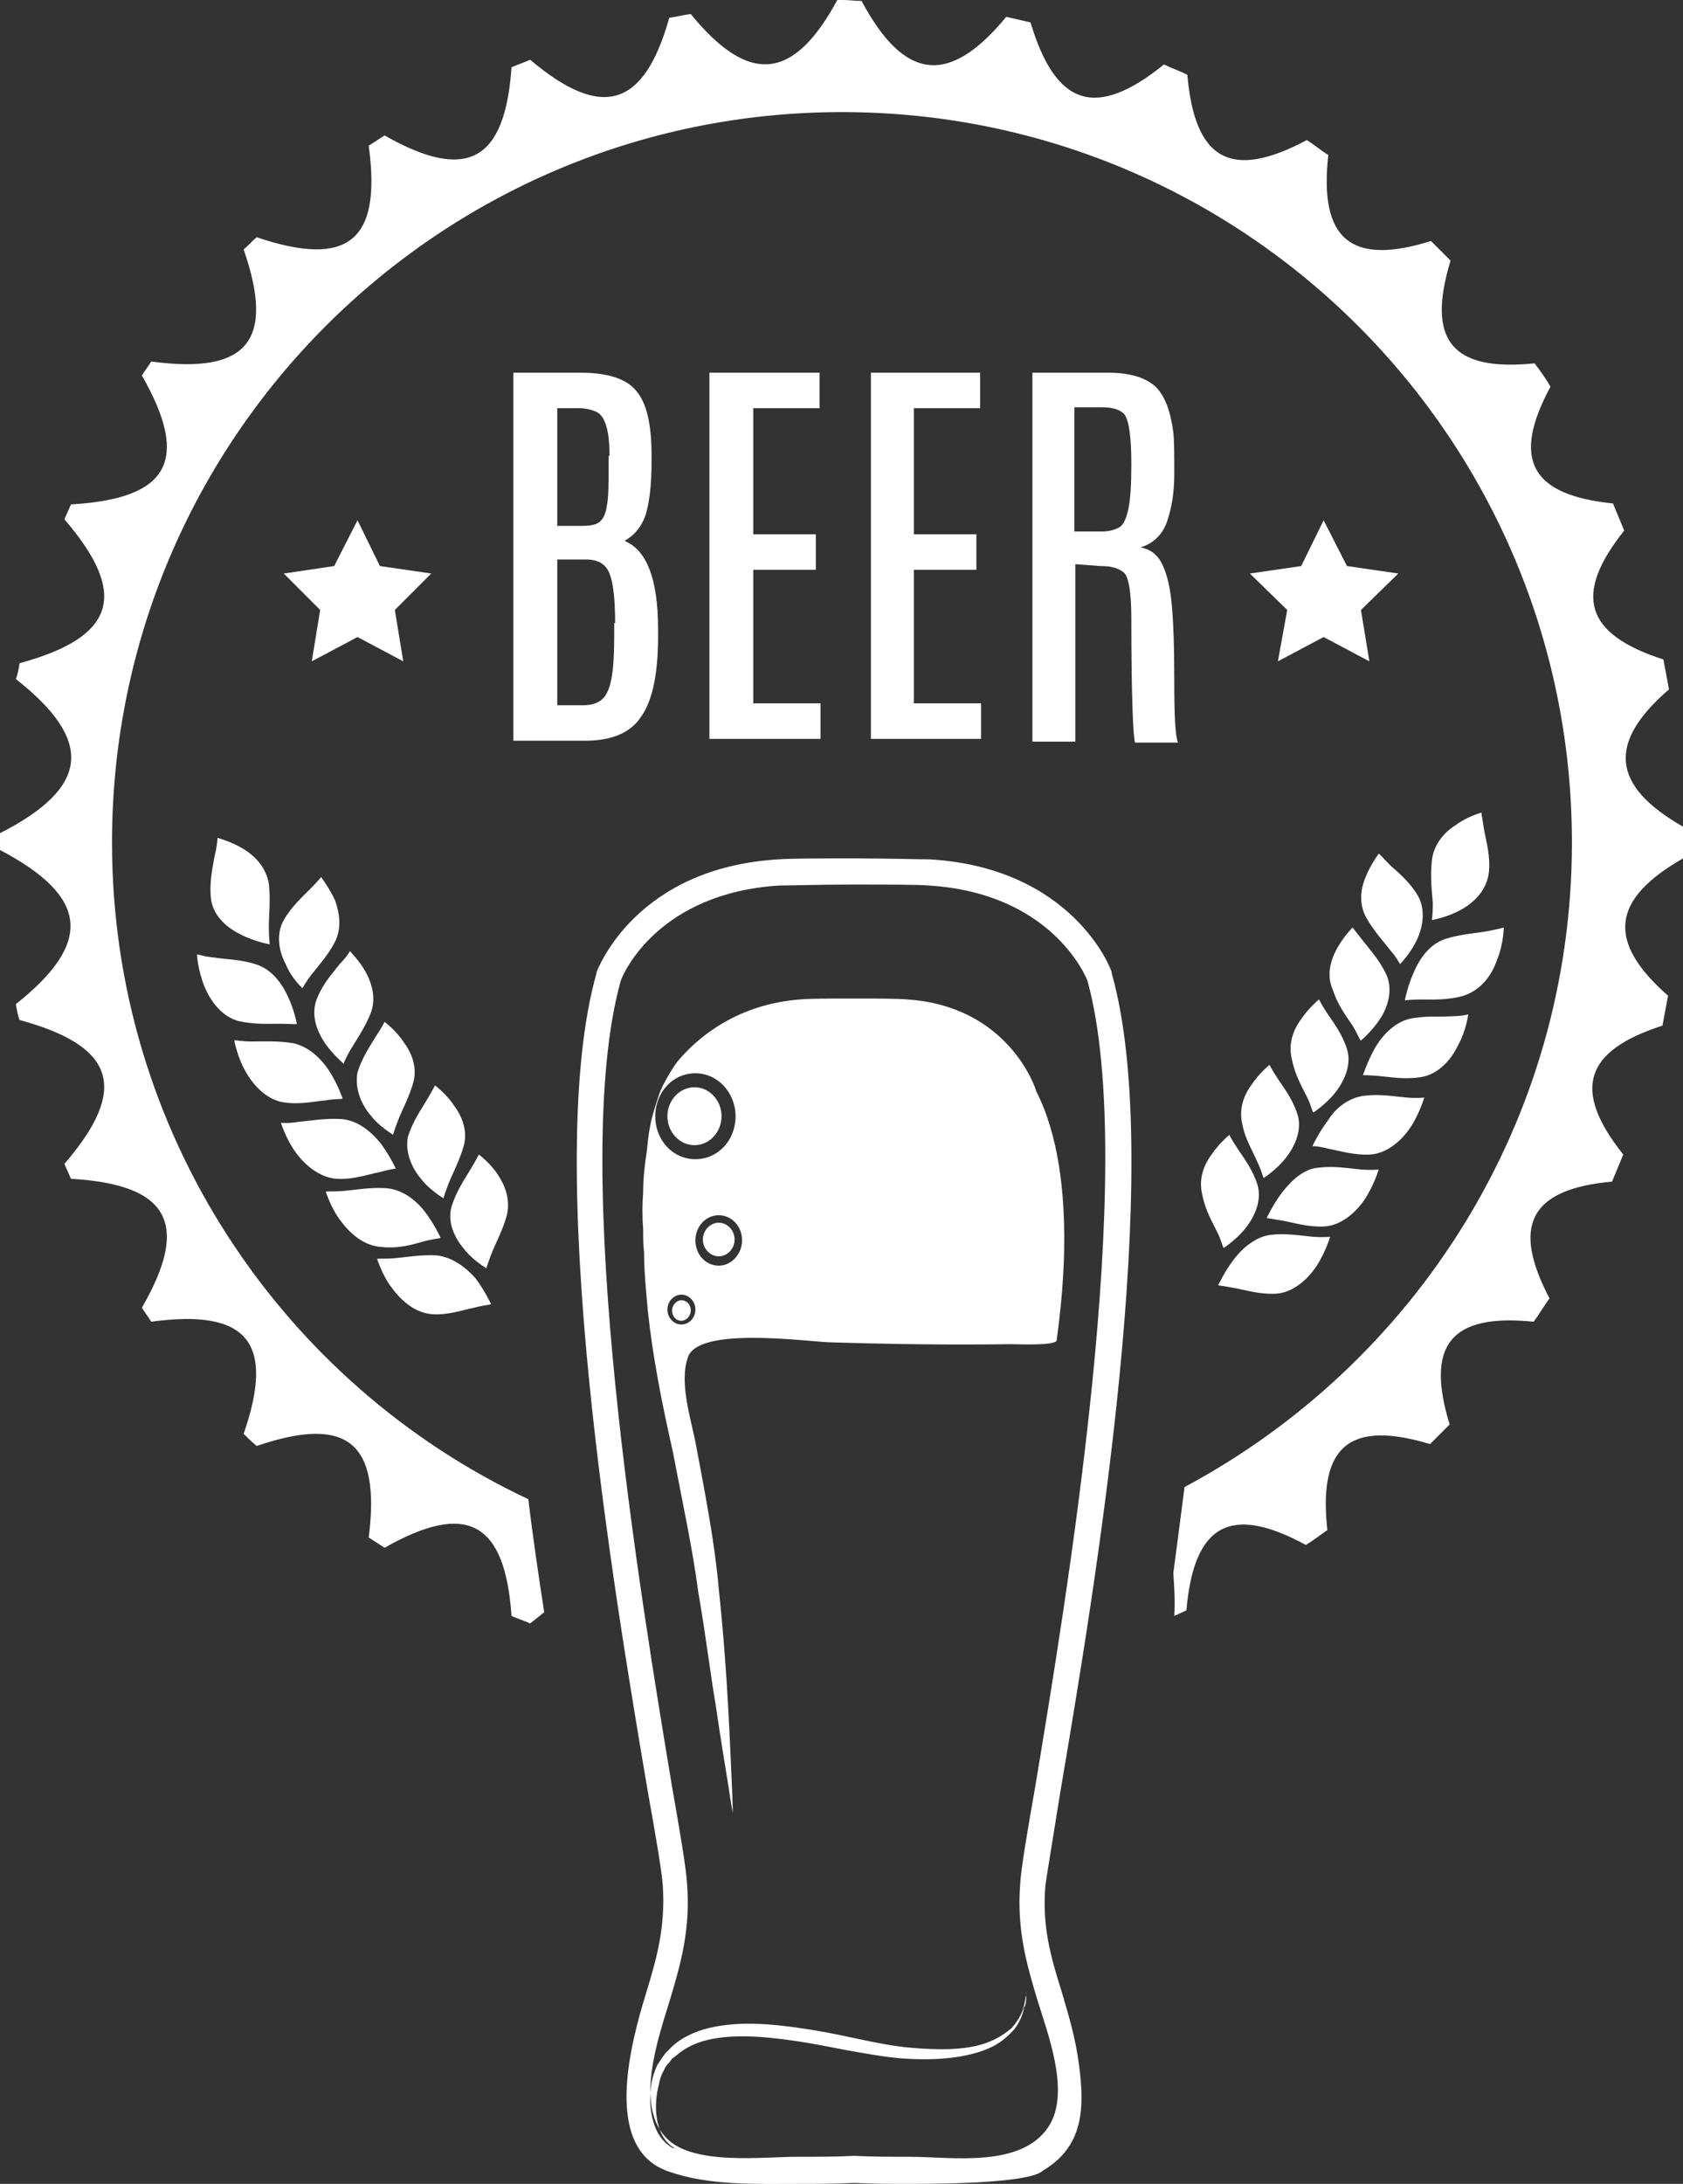 <?xml version="1.0" encoding="utf-8"?>
<svg version="1.1" id="beerGraphic" xmlns="http://www.w3.org/2000/svg" xmlns:xlink="http://www.w3.org/1999/xlink" x="0px"
	 y="0px" viewBox="0 0 180.3 233.8" style="enable-background:new 0 0 180.3 233.8;" xml:space="preserve">
<rect x="0" y="0" width="180.3" height="233.8" fill="#333333" stroke="none"/>
<style type="text/css">
	.st0{fill:#FFFFFF;}
	#beerGraphic { cursor: pointer; }

	.yellow{fill:#ffff00}
</style>
<path id="bottle" class="st0" d="M97.5,233.8c-1.9,0-3.9,0-6-0.1c-2,0.1-4,0.1-5.9,0.1c-4.6,0-9.6,0.2-13.9-1.3
	c-7.3-2.4-4.1-13.9-2.4-19.4c1.1-3.6,2-6.9,1.7-11.3c-0.1-1.4-0.7-5-1.6-10c-3.7-21.8-11.3-67.1-5.5-87.6l0-0.1
	c0.2-0.5,4.3-11.2,19.5-12.1c1.3-0.1,4.4-0.1,7.6-0.1l0.5,0l0.5,0c3.2,0,6.3,0.1,7.6,0.1c15.2,0.9,19.4,11.6,19.5,12.1l0,0.1
	c5.8,20.5-1.8,65.8-5.5,87.6c-0.8,5-1.4,8.6-1.6,10c-0.4,4.4,0.6,7.8,1.7,11.3c0.7,2.4,1.5,4.9,1.9,8c0.6,4.6,0.5,8.7-3.9,11.3
	C111.3,232.8,109.4,233.8,97.5,233.8z M91.5,230.8c2.1,0.1,4.1,0.1,6,0.1c4.5,0,12.2,1.3,15-3.5c2.1-3.7-0.3-9.8-1.4-13.4
	c-1.1-3.7-2.2-7.4-1.8-12.4c0.1-1.6,0.7-5.2,1.6-10.3c3.3-19.9,11.1-66.3,5.6-86.3c-0.3-0.8-4.1-9.4-17-10.2
	c-1.2-0.1-4.3-0.1-7.5-0.1h-0.5h-0.5c-3.2,0-6.2,0.1-7.5,0.1c-12.9,0.8-16.7,9.3-17,10.2c-5.6,20,2.2,66.4,5.5,86.3
	c0.9,5.1,1.5,8.7,1.6,10.3c0.4,5-0.7,8.7-1.8,12.4c-1.2,4-4,11.6-0.2,15.1c3,2.7,10.1,1.8,13.8,1.8
	C87.5,230.9,89.5,230.9,91.5,230.8z M109.9,213.6c0,0.2-0.2,1.2-0.3,1.5c-0.2,0.6-0.6,1.3-1.2,2c-0.7,0.6-1.6,1.2-2.7,1.6
	c-2.2,0.8-5.2,0.8-8.4,0.5c-3.2-0.3-6.6-1.3-10.4-1.9c-3.8-0.6-7.5-1-10.9-0.2c-1.7,0.4-3.3,1.2-4.3,2.3l-0.4,0.4
	c-0.1,0.1-0.2,0.3-0.3,0.4c-0.2,0.3-0.4,0.6-0.6,0.9c-0.3,0.7-0.5,1.3-0.6,1.9c-0.4,2.5,0.1,4.5,0.9,5.7c0.2,0.3,0.4,0.5,0.6,0.7
	c0.2,0.2,0.4,0.3,0.5,0.4c0.3,0.2,0.5,0.2,0.5,0.2c0.1,0-0.8-0.3-1.4-1.5c-0.6-1.2-0.9-3.1-0.3-5.4c0.1-0.6,0.3-1.1,0.6-1.6
	c0.1-0.3,0.3-0.5,0.5-0.7l0.3-0.4l0.4-0.3c1-0.9,2.3-1.5,3.8-1.8c3-0.6,6.6-0.2,10.3,0.4c1.8,0.3,3.6,0.7,5.4,1
	c1.7,0.3,3.5,0.6,5.2,0.7c3.3,0.2,6.5-0.1,8.8-1.1c1.2-0.5,2.1-1.3,2.8-2.1c0.6-0.8,0.9-1.6,1-2.3
	C109.9,214.8,110,213.8,109.9,213.6c0.1-0.3,0.1-0.5,0.1-0.5S110,213.2,109.9,213.6z M77.3,119.5c0-1.7-1.3-3.1-2.9-3.1
	c-1.6,0-2.9,1.4-2.9,3.1c0,1.7,1.3,3.1,2.9,3.1C76,122.6,77.3,121.2,77.3,119.5z M73,139.2c-0.5,0-1,0.5-1,1.1c0,0.6,0.4,1.1,1,1.1
	c0.5,0,1-0.5,1-1.1C74,139.6,73.5,139.2,73,139.2z M77,130.9c-0.9,0-1.7,0.8-1.7,1.8c0,1,0.8,1.8,1.7,1.8c0.9,0,1.7-0.8,1.7-1.8
	C78.7,131.7,77.9,130.9,77,130.9z M111,116.8L111,116.8c-0.1-0.5-3.1-9.1-13.8-9.8c-0.9-0.1-3.1-0.1-5.4-0.1h-0.3h-0.4
	c-2.3,0-4.5,0-5.4,0.1c-6.5,0.5-10.7,3.8-13,6.5c-0.4,0.4-1.8,2.7-2.1,3.7c-0.4,1.2-0.8,2.5-0.9,3.1c-0.2,0.9-0.3,1.9-0.4,2.9
	c-0.2,1.3-0.4,2.8-0.4,4.5c-0.1,1.2-0.1,2.6,0,3.9c0,0.8,0,1.7,0.1,2.5c0,1.9,0.2,4,0.4,6.2c0.5,4.8,1.5,9.9,2.7,15.2
	c1,5.3,2.1,10.3,2.7,14.9c0.8,4.6,1.3,8.8,1.9,12.3c0.5,3.5,1,6.4,1.3,8.3c0.3,2,0.5,3.1,0.5,3.1s0-1.1-0.1-3.1
	c-0.1-2-0.2-4.9-0.4-8.4c-0.2-3.6-0.5-7.8-1-12.5c-0.4-4.7-1.4-9.9-2.4-15.2c-0.5-2.8-1.9-6.8-0.9-9.6c1.1-3.3,12.5-1.7,15.1-1.6
	c6.5,0.2,13.1,0.3,19.6,0.2c0.4,0,4.7,0.2,4.8-0.4C113.4,141.6,115.9,126.4,111,116.8z M70.2,119.5c0-2.6,1.9-4.6,4.3-4.6
	c2.4,0,4.3,2.1,4.3,4.6c0,2.6-1.9,4.6-4.3,4.6C72.1,124.1,70.2,122.1,70.2,119.5z M73,141.8c-0.8,0-1.5-0.7-1.5-1.6
	c0-0.9,0.7-1.6,1.5-1.6c0.8,0,1.5,0.7,1.5,1.6C74.5,141.1,73.8,141.8,73,141.8z M77,135.5c-1.4,0-2.5-1.2-2.5-2.7
	c0-1.5,1.1-2.7,2.5-2.7c1.4,0,2.5,1.2,2.5,2.7C79.5,134.2,78.4,135.5,77,135.5z"/>
<path id="rGrain" class="st0" d="M146.2,117.3c1.7-0.2,3.3,0.1,4.5,0.2c1.2,0.1,1.9,0,1.9,0c0-0.1-0.5,1.7-1.5,3.2
	c-1,1.5-2.6,2.8-4.3,2.9c-1.7,0.1-3.3-0.4-4.4-0.6c-1.1-0.3-1.8-0.3-1.8-0.3c0,0,0.7-1.5,1.7-2.8
	C143.1,118.6,144.5,117.5,146.2,117.3z M137.4,127.6c-1,1.3-1.7,2.8-1.7,2.8c0,0,0.7,0.1,1.8,0.3c1.1,0.2,2.7,0.7,4.4,0.6
	c1.7-0.1,3.3-1.4,4.3-2.9c1-1.5,1.5-3.2,1.5-3.2c0,0-0.7,0.1-1.9,0c-1.2-0.1-2.8-0.4-4.5-0.2C139.8,125.1,138.5,126.2,137.4,127.6z
	 M132.2,134.8c-1,1.3-1.7,2.8-1.7,2.8c0,0,0.7,0.1,1.8,0.3c1.1,0.2,2.7,0.7,4.4,0.6c1.7-0.1,3.3-1.4,4.3-2.9c1-1.5,1.5-3.2,1.5-3.2
	c0,0-0.7,0.1-1.9,0c-1.2-0.1-2.8-0.4-4.5-0.2C134.6,132.4,133.2,133.5,132.2,134.8z M147.3,112.2c-0.8,1.4-1.3,3-1.3,2.9
	c0,0,0.7,0,1.8,0.1c1.1,0.1,2.8,0.4,4.5,0.1c1.7-0.3,3.1-1.7,3.9-3.4c0.9-1.6,1.1-3.4,1.1-3.3c0,0-0.7,0.2-1.9,0.2
	c-1.2,0.1-2.8-0.1-4.5,0.3C149.4,109.5,148.1,110.8,147.3,112.2z M160.4,102.7c0.7-1.7,0.7-3.5,0.7-3.4c0,0-0.7,0.2-1.8,0.4
	c-1.1,0.2-2.8,0.3-4.4,0.8c-1.6,0.5-2.7,1.9-3.4,3.5c-0.7,1.5-1,3.1-1,3.1c0,0,0.7-0.1,1.8-0.1c1.1,0,2.8,0.1,4.5-0.4
	C158.6,106,159.8,104.5,160.4,102.7z M140,117.4c0.5,1,0.6,1.7,0.7,1.7c0,0,1.4-0.9,2.4-2.2c1-1.3,1.7-3,1.2-4.6
	c-0.5-1.6-1.5-2.9-2.1-3.8c-0.6-0.9-0.9-1.5-0.9-1.5c0,0-1.1,0.9-1.9,2.1c-0.9,1.2-1.4,2.7-1,4.3C138.7,115,139.5,116.4,140,117.4z
	 M134.7,124.4c0.5,1,0.6,1.7,0.7,1.7c0,0,1.4-0.9,2.4-2.2c1-1.3,1.7-3,1.2-4.6c-0.5-1.6-1.5-2.9-2.1-3.8c-0.6-0.9-0.9-1.5-0.9-1.5
	c0,0-1.1,0.9-1.9,2.1c-0.9,1.2-1.4,2.7-1,4.3C133.4,122,134.3,123.4,134.7,124.4z M130.4,131.9c0.5,1,0.6,1.7,0.7,1.7
	c0,0,1.4-0.9,2.4-2.2c1-1.3,1.7-3,1.2-4.6c-0.5-1.6-1.5-2.9-2.1-3.8c-0.6-0.9-0.9-1.5-0.9-1.5c0,0-1.1,0.9-1.9,2.1
	c-0.9,1.2-1.4,2.7-1,4.3C129.1,129.5,129.9,130.9,130.4,131.9z M144.9,109.8c0.6,1,0.8,1.6,0.9,1.6c0,0,1.2-1,2.1-2.4
	c0.9-1.4,1.3-3.2,0.6-4.7c-0.7-1.5-1.8-2.7-2.5-3.6c-0.7-0.9-1.1-1.4-1.1-1.4c0,0-1,1-1.7,2.3c-0.7,1.3-1.1,2.9-0.4,4.4
	C143.3,107.6,144.3,108.9,144.9,109.8z M150,103.2c0,0,1.1-1.1,1.8-2.6c0.7-1.5,0.9-3.3,0.1-4.7c-0.8-1.4-2.1-2.5-2.9-3.2
	c-0.8-0.8-1.2-1.3-1.3-1.3c0,0-0.9,1.2-1.4,2.5c-0.6,1.4-0.7,3,0.1,4.4c0.8,1.4,1.9,2.6,2.6,3.5C149.7,102.6,150,103.3,150,103.2z
	 M153.4,98.5c0,0,1.7-0.3,3.1-1.1c1.5-0.8,2.8-2.2,3-4c0.2-1.7-0.3-3.4-0.5-4.5c-0.2-1.2-0.3-1.9-0.3-1.9c0,0-1.5,0.4-2.7,1.3
	c-1.3,0.8-2.4,2.1-2.6,3.8c-0.2,1.7,0,3.4,0.1,4.6C153.5,97.8,153.4,98.5,153.4,98.5z"/>
<path id="lGrain_1_" class="st0" d="M36.1,126.2c-1.7-0.1-3.3-1.3-4.4-2.8c-1.1-1.5-1.6-3.2-1.6-3.2c0,0,0.7,0.1,1.9-0.1
	c1.2-0.1,2.8-0.4,4.5-0.3c1.7,0.1,3.1,1.2,4.2,2.5c1,1.3,1.7,2.8,1.7,2.8c0,0-0.7,0.1-1.8,0.4C39.5,125.7,37.9,126.3,36.1,126.2z
	 M45.4,132.9c1.1-0.3,1.8-0.3,1.8-0.4c0,0-0.7-1.5-1.7-2.8c-1-1.3-2.5-2.4-4.2-2.5c-1.7-0.1-3.3,0.2-4.5,0.3c-1.2,0.1-1.9,0-1.9,0.1
	c0-0.1,0.5,1.7,1.6,3.1c1.1,1.5,2.6,2.7,4.4,2.8C42.8,133.7,44.3,133.2,45.4,132.9z M46.8,134.4c-1.7-0.1-3.3,0.2-4.5,0.3
	c-1.2,0.1-1.9,0-1.9,0.1c0-0.1,0.5,1.7,1.6,3.1c1.1,1.5,2.6,2.7,4.4,2.8c1.7,0.1,3.3-0.5,4.4-0.7c1.1-0.3,1.8-0.3,1.8-0.4
	c0,0-0.7-1.5-1.7-2.8C49.9,135.7,48.5,134.6,46.8,134.4z M34.9,117.8c1.1-0.2,1.8-0.1,1.8-0.2c0,0-0.5-1.5-1.4-2.9
	c-0.9-1.4-2.2-2.6-3.8-3c-1.7-0.3-3.3-0.2-4.5-0.2c-1.2,0-1.9-0.2-1.9-0.1c0,0,0.3,1.7,1.2,3.3c0.9,1.6,2.3,3,4,3.3
	C32.1,118.3,33.7,117.9,34.9,117.8z M30,109.6c1.2,0,1.8,0.1,1.8,0c0,0-0.3-1.6-1-3c-0.7-1.5-1.8-2.9-3.5-3.4
	c-1.6-0.5-3.3-0.5-4.4-0.7c-1.2-0.1-1.8-0.4-1.8-0.3c0,0,0.1,1.7,0.8,3.4c0.7,1.7,1.9,3.2,3.6,3.7C27.2,109.7,28.9,109.6,30,109.6z
	 M39.7,119.4c1,1.3,2.5,2.1,2.4,2.1c0,0,0.2-0.7,0.6-1.7c0.4-1,1.2-2.5,1.6-4c0.4-1.6-0.2-3.1-1.1-4.3c-0.8-1.2-2-2.1-2-2.1
	c0,0-0.3,0.6-0.9,1.5c-0.6,1-1.5,2.3-2,3.9C38,116.4,38.6,118.1,39.7,119.4z M45.1,126.2c1,1.3,2.5,2.1,2.4,2.1c0,0,0.2-0.7,0.6-1.7
	c0.4-1,1.2-2.5,1.6-4c0.4-1.6-0.2-3.1-1.1-4.3c-0.8-1.2-2-2.1-2-2.1c0,0-0.3,0.6-0.9,1.6c-0.6,1-1.5,2.3-2,3.9
	C43.4,123.2,44,124.9,45.1,126.2z M53.3,125.7c-0.8-1.2-2-2.1-2-2.1c0,0-0.3,0.6-0.9,1.6c-0.6,1-1.5,2.3-2,3.9
	c-0.5,1.6,0.2,3.3,1.3,4.6c1,1.3,2.5,2.1,2.4,2.1c0,0,0.2-0.7,0.6-1.7c0.4-1,1.2-2.5,1.6-4C54.7,128.4,54.1,126.9,53.3,125.7z
	 M34.7,111.5c0.9,1.4,2.2,2.4,2.1,2.4c0,0,0.2-0.6,0.8-1.6c0.6-1,1.5-2.3,2.1-3.8c0.6-1.5,0.2-3.1-0.5-4.4c-0.7-1.3-1.8-2.3-1.7-2.3
	c0,0-0.3,0.6-1.1,1.4c-0.7,0.9-1.8,2.1-2.4,3.6C33.3,108.4,33.8,110.1,34.7,111.5z M32.4,105.8c0,0,0.3-0.6,1-1.5
	c0.7-0.9,1.8-2.1,2.5-3.5c0.7-1.4,0.5-3,0-4.4c-0.6-1.3-1.5-2.5-1.5-2.5c0,0-0.4,0.5-1.2,1.3c-0.8,0.8-2,1.9-2.8,3.3
	c-0.8,1.4-0.6,3.2,0.2,4.7C31.2,104.7,32.4,105.8,32.4,105.8z M25.7,100c1.5,0.8,3.2,1.1,3.2,1.1c0,0-0.1-0.7-0.1-1.9
	c0-1.2,0.2-2.9,0-4.6c-0.3-1.7-1.4-2.9-2.7-3.7c-1.3-0.8-2.8-1.2-2.8-1.2c0,0,0,0.7-0.3,1.9c-0.2,1.2-0.6,2.8-0.4,4.6
	C22.8,97.9,24.1,99.2,25.7,100z"/>
<path id="bgShell" class="st0" d="M180.3,91.9c0-0.6,0-1.1,0-1.7c0-0.6,0-1.1,0-1.7c-7.7-4.4-8.1-9-1.5-14.7
	c-0.2-1.1-0.4-2.1-0.6-3.2c-8.4-2.7-9.7-6.9-4.2-13.8c-0.4-1-0.8-1.9-1.2-2.9c-8.8-0.9-10.9-4.7-6.7-12.5c-0.5-0.9-1.1-1.7-1.7-2.5
	c-8.9,0.9-11.6-2.5-9-11c-0.7-0.7-1.4-1.4-2.1-2.1c-8.6,2.7-12-0.2-11-9.2c-0.8-0.5-1.5-1.1-2.3-1.6c-8.1,4.3-12,2.2-12.8-7
	c-0.8-0.4-1.7-0.7-2.5-1.1c-7.3,5.9-11.6,4.5-14.3-4.5c-0.9-0.2-1.7-0.4-2.6-0.6c-6.1,7.4-10.9,6.9-15.5-1.7c-0.7,0-1.3-0.1-2-0.1
	c-0.2,0-0.4,0-0.6,0c-4.7,8.7-9.5,9.1-15.7,1.5c-0.8,0.1-1.5,0.3-2.3,0.4c-2.7,9.6-7.2,11-14.9,4.5c-0.7,0.3-1.3,0.5-2,0.8
	c-0.7,10.1-4.8,12.3-13.6,7.3c-0.6,0.4-1.1,0.7-1.7,1.1c1.4,10.2-2.2,13.1-12,9.8c-0.5,0.4-0.9,0.9-1.4,1.3c3.4,9.8,0.4,13.4-9.9,12
	c-0.3,0.5-0.7,1-1,1.5c5.2,9.1,2.9,13.2-7.6,13.8c-0.2,0.5-0.5,1.1-0.7,1.6c6.9,8,5.5,12.6-4.8,15.4c-0.1,0.6-0.2,1.2-0.4,1.7
	c8.4,6.6,7.9,11.6-1.7,16.5c0,0.3,0,0.6,0,0.9c0,0.3,0,0.6,0,0.9c9.5,5,10,9.9,1.7,16.5c0.1,0.6,0.2,1.2,0.4,1.7
	c10.3,2.8,11.7,7.4,4.8,15.4c0.2,0.5,0.5,1.1,0.7,1.6c10.5,0.6,12.8,4.8,7.6,13.8c0.3,0.5,0.7,1,1,1.5c10.3-1.4,13.3,2.2,9.9,12
	c0.4,0.4,0.9,0.9,1.4,1.3c9.7-3.3,13.3-0.4,12,9.8c0.6,0.4,1.1,0.7,1.7,1.1c8.8-5,12.9-2.8,13.6,7.3c0.7,0.3,1.3,0.5,2,0.8
	c0.5-0.4,1-0.8,1.5-1.2c-0.6-3.9-1.2-7.9-1.7-12.1C30.2,148.1,12,121.2,12,90.2C12,47,47,12,90.2,12c43.2,0,78.2,35,78.2,78.2
	c0,29.9-16.8,55.8-41.5,69c-0.4,3.1-0.8,6.2-1.2,9.2c0.1,1.5,0.2,3.1,0.1,4.6c0.4-0.2,0.9-0.4,1.3-0.6c0.8-9.2,4.7-11.4,12.8-7
	c0.8-0.5,1.6-1.1,2.3-1.6c-1-9,2.4-11.8,11-9.2c0.7-0.7,1.4-1.4,2.1-2.1c-2.6-8.5,0.1-11.9,9-11c0.6-0.8,1.1-1.7,1.7-2.5
	c-4.1-7.8-2.1-11.7,6.7-12.5c0.4-1,0.8-1.9,1.2-2.9c-5.5-6.9-4.2-11.1,4.2-13.8c0.2-1.1,0.4-2.1,0.6-3.2
	C172.1,100.8,172.6,96.3,180.3,91.9z"/>
<g id="beer">
	<g>
		<path class="st0" d="M55.1,39.9h7.1c3,0,5,0.7,6,2c1.1,1.3,1.6,3.6,1.6,6.8v0.8c0,2.3-0.2,4.1-0.6,5.5c-0.4,1.3-1.2,2.3-2.3,2.9
			c2.4,1,3.6,4.1,3.6,9.5v0.8c0,3.9-0.6,6.8-1.8,8.5c-1.1,1.7-3.1,2.6-6,2.6h-7.7V39.9z M65.3,48.8c0,0,0-0.1,0-0.1
			c0-2.6-0.5-4.2-1.4-4.6c-0.4-0.2-1.1-0.4-1.9-0.4h-2.3v12.6h2.6c0.9,0,1.5-0.1,1.9-0.4c0.4-0.3,0.7-0.9,0.8-1.7
			c0.2-0.9,0.2-2.3,0.2-4.2V48.8z M65.9,66.7c0-2.5-0.2-4.3-0.6-5.3c-0.4-1-1.2-1.5-2.5-1.5h-3.1v15.6h2.8c1.3,0,2.2-0.5,2.6-1.5
			c0.5-1,0.7-3,0.7-5.9V66.7z"/>
	</g>
	<g>
		<path class="st0" d="M76,39.9h11.8v3.8h-7.1v13.5h6.7v3.8h-6.7v14.3h7.2v3.8H76V39.9z"/>
	</g>
	<g>
		<path class="st0" d="M93.3,39.9H105v3.8h-7.1v13.5h6.7v3.8h-6.7v14.3h7.2v3.8H93.3V39.9z"/>
	</g>
	<g>
		<path class="st0" d="M110.5,39.9h8.2c2.3,0,4,0.5,5.1,1.5c1,1,1.6,2.6,1.9,4.9c0.1,1,0.1,2.4,0.1,4.5c0,2-0.3,3.7-0.8,5.1
			c-0.5,1.4-1.5,2.3-2.8,2.7c1,0.2,1.7,0.7,2.2,1.6c0.5,0.9,0.9,2.3,1.1,4.2c0.2,1.9,0.3,4.7,0.3,8.5c0,3.7,0.1,5.9,0.4,6.6h-4.6
			c-0.2-0.5-0.4-4.9-0.4-13.3c0-2.8-0.3-4.5-0.8-4.9c-0.6-0.5-1.4-0.7-2.5-0.7l-2.7-0.2v19h-4.6V39.9z M121.2,49.6
			c0-3-0.3-4.8-0.8-5.3c-0.5-0.5-1.3-0.7-2.4-0.7h-2.9v13.3h2.9c0.9,0,1.5-0.2,2-0.5c0.4-0.3,0.7-1,0.9-2c0.2-1,0.3-2.5,0.3-4.6
			V49.6z"/>
	</g>
</g>
<polygon id="lStar" class="st0" points="38.3,55.7 40.7,60.6 46.2,61.4 42.3,65.3 43.2,70.8 38.3,68.2 33.4,70.8 34.3,65.3 
	30.4,61.4 35.8,60.6 "/>
<polygon id="rStar" class="st0" points="141.8,55.7 144.3,60.6 149.8,61.4 145.8,65.3 146.7,70.8 141.8,68.2 136.9,70.8 137.9,65.3 
	133.9,61.4 139.4,60.6 "/>

<defs>
	<script>
		document.querySelector("#beerGraphic").addEventListener("click", function() {
			console.log('clicked on the SVG!', this.id);

			this.querySelector("#lStar").classList.toggle('yellow');
			this.querySelector("#rStar").classList.toggle('yellow');
		})

	</script>
</defs>
</svg>
